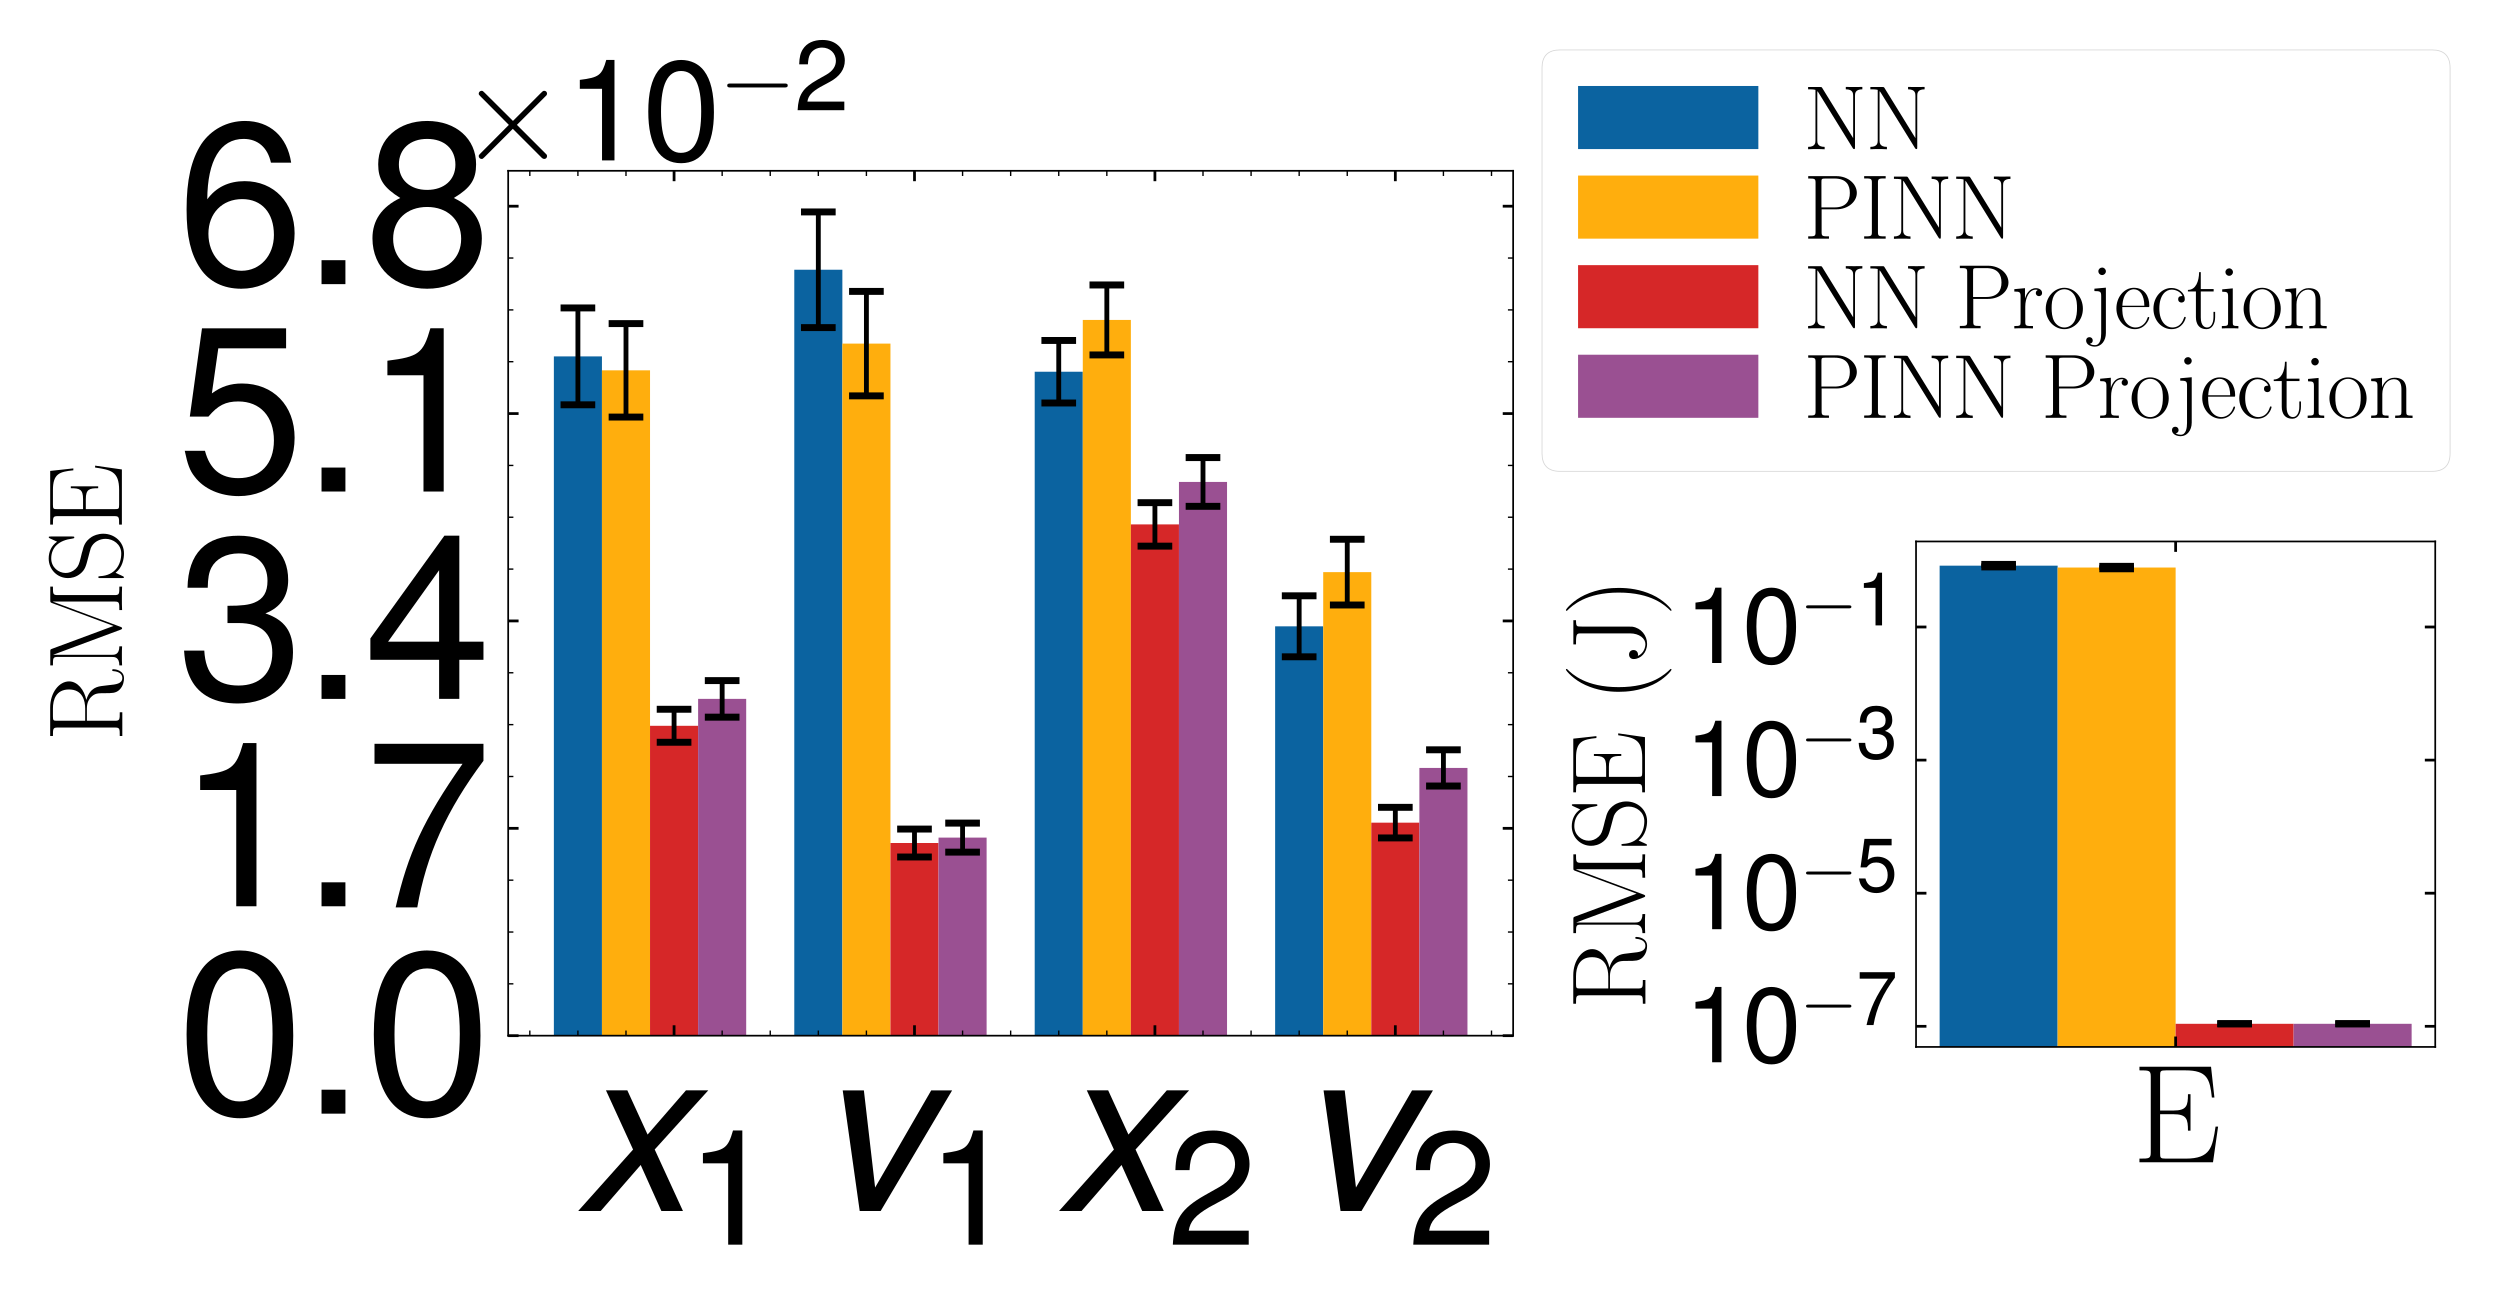 <?xml version="1.0" encoding="utf-8" standalone="no"?>
<!DOCTYPE svg PUBLIC "-//W3C//DTD SVG 1.1//EN"
  "http://www.w3.org/Graphics/SVG/1.1/DTD/svg11.dtd">
<svg xmlns:xlink="http://www.w3.org/1999/xlink" width="721.1pt" height="376.303pt" viewBox="0 0 721.1 376.303" xmlns="http://www.w3.org/2000/svg" version="1.1">
 <defs>
  <style type="text/css">*{stroke-linejoin: round; stroke-linecap: butt}</style>
 </defs>
 <g id="figure_1">
  <g id="patch_1">
   <path d="M 0 376.303 
L 721.1 376.303 
L 721.1 0 
L 0 0 
z
" style="fill: #ffffff"/>
  </g>
  <g id="axes_1">
   <g id="patch_2">
    <path d="M 146.58 298.737 
L 436.45 298.737 
L 436.45 49.257 
L 146.58 49.257 
z
" style="fill: #ffffff"/>
   </g>
   <g id="patch_3">
    <path d="M 159.756 298.737 
L 173.625 298.737 
L 173.625 102.794 
L 159.756 102.794 
z
" clip-path="url(#p7fd9f91373)" style="fill: #0b63a0"/>
   </g>
   <g id="patch_4">
    <path d="M 229.103 298.737 
L 242.972 298.737 
L 242.972 77.811 
L 229.103 77.811 
z
" clip-path="url(#p7fd9f91373)" style="fill: #0b63a0"/>
   </g>
   <g id="patch_5">
    <path d="M 298.45 298.737 
L 312.319 298.737 
L 312.319 107.225 
L 298.45 107.225 
z
" clip-path="url(#p7fd9f91373)" style="fill: #0b63a0"/>
   </g>
   <g id="patch_6">
    <path d="M 367.797 298.737 
L 381.666 298.737 
L 381.666 180.65 
L 367.797 180.65 
z
" clip-path="url(#p7fd9f91373)" style="fill: #0b63a0"/>
   </g>
   <g id="patch_7">
    <path d="M 173.625 298.737 
L 187.495 298.737 
L 187.495 106.818 
L 173.625 106.818 
z
" clip-path="url(#p7fd9f91373)" style="fill: #ffae0d"/>
   </g>
   <g id="patch_8">
    <path d="M 242.972 298.737 
L 256.842 298.737 
L 256.842 99.113 
L 242.972 99.113 
z
" clip-path="url(#p7fd9f91373)" style="fill: #ffae0d"/>
   </g>
   <g id="patch_9">
    <path d="M 312.319 298.737 
L 326.189 298.737 
L 326.189 92.282 
L 312.319 92.282 
z
" clip-path="url(#p7fd9f91373)" style="fill: #ffae0d"/>
   </g>
   <g id="patch_10">
    <path d="M 381.666 298.737 
L 395.535 298.737 
L 395.535 165.021 
L 381.666 165.021 
z
" clip-path="url(#p7fd9f91373)" style="fill: #ffae0d"/>
   </g>
   <g id="patch_11">
    <path d="M 187.495 298.737 
L 201.364 298.737 
L 201.364 209.344 
L 187.495 209.344 
z
" clip-path="url(#p7fd9f91373)" style="fill: #d62728"/>
   </g>
   <g id="patch_12">
    <path d="M 256.842 298.737 
L 270.711 298.737 
L 270.711 243.163 
L 256.842 243.163 
z
" clip-path="url(#p7fd9f91373)" style="fill: #d62728"/>
   </g>
   <g id="patch_13">
    <path d="M 326.189 298.737 
L 340.058 298.737 
L 340.058 151.251 
L 326.189 151.251 
z
" clip-path="url(#p7fd9f91373)" style="fill: #d62728"/>
   </g>
   <g id="patch_14">
    <path d="M 395.535 298.737 
L 409.405 298.737 
L 409.405 237.287 
L 395.535 237.287 
z
" clip-path="url(#p7fd9f91373)" style="fill: #d62728"/>
   </g>
   <g id="patch_15">
    <path d="M 201.364 298.737 
L 215.233 298.737 
L 215.233 201.588 
L 201.364 201.588 
z
" clip-path="url(#p7fd9f91373)" style="fill: #9a5092"/>
   </g>
   <g id="patch_16">
    <path d="M 270.711 298.737 
L 284.58 298.737 
L 284.58 241.604 
L 270.711 241.604 
z
" clip-path="url(#p7fd9f91373)" style="fill: #9a5092"/>
   </g>
   <g id="patch_17">
    <path d="M 340.058 298.737 
L 353.927 298.737 
L 353.927 139.017 
L 340.058 139.017 
z
" clip-path="url(#p7fd9f91373)" style="fill: #9a5092"/>
   </g>
   <g id="patch_18">
    <path d="M 409.405 298.737 
L 423.274 298.737 
L 423.274 221.496 
L 409.405 221.496 
z
" clip-path="url(#p7fd9f91373)" style="fill: #9a5092"/>
   </g>
   <g id="matplotlib.axis_1">
    <g id="xtick_1">
     <g id="line2d_1">
      <defs>
       <path id="mc66bfd744b" d="M 0 0 
L 0 -3 
" style="stroke: #000000; stroke-width: 0.8"/>
      </defs>
      <g>
       <use xlink:href="#mc66bfd744b" x="194.429" y="298.737" style="stroke: #000000; stroke-width: 0.8"/>
      </g>
     </g>
     <g id="line2d_2">
      <defs>
       <path id="mac0ec48be2" d="M 0 0 
L 0 3 
" style="stroke: #000000; stroke-width: 0.8"/>
      </defs>
      <g>
       <use xlink:href="#mac0ec48be2" x="194.429" y="49.257" style="stroke: #000000; stroke-width: 0.8"/>
      </g>
     </g>
     <g id="text_1">
      <!-- $x_1$ -->
      <g transform="translate(165.639 349.307) scale(0.65 -0.65)">
       <defs>
        <path id="NimbusSanL-ReguItal-78" d="M 2240 1713 
L 3731 3360 
L 3110 3360 
L 2042 2129 
L 1478 3360 
L 883 3360 
L 1638 1712 
L 109 0 
L 736 0 
L 1850 1282 
L 2426 0 
L 3027 0 
L 2240 1713 
z
" transform="scale(0.016)"/>
        <path id="NimbusSanL-Regu-31" d="M 1658 3238 
L 1658 0 
L 2221 0 
L 2221 4545 
L 1850 4545 
C 1651 3847 1523 3751 653 3642 
L 653 3238 
L 1658 3238 
z
" transform="scale(0.016)"/>
       </defs>
       <use xlink:href="#NimbusSanL-ReguItal-78" transform="scale(0.996)"/>
       <use xlink:href="#NimbusSanL-Regu-31" transform="translate(49.813 -14.944) scale(0.697)"/>
      </g>
     </g>
    </g>
    <g id="xtick_2">
     <g id="line2d_3">
      <g>
       <use xlink:href="#mc66bfd744b" x="263.776" y="298.737" style="stroke: #000000; stroke-width: 0.8"/>
      </g>
     </g>
     <g id="line2d_4">
      <g>
       <use xlink:href="#mac0ec48be2" x="263.776" y="49.257" style="stroke: #000000; stroke-width: 0.8"/>
      </g>
     </g>
     <g id="text_2">
      <!-- $v_1$ -->
      <g transform="translate(234.985 349.307) scale(0.65 -0.65)">
       <defs>
        <path id="NimbusSanL-ReguItal-76" d="M 1837 0 
L 3827 3359 
L 3245 3359 
L 1683 654 
L 1370 3359 
L 781 3359 
L 1254 0 
L 1837 0 
z
" transform="scale(0.016)"/>
       </defs>
       <use xlink:href="#NimbusSanL-ReguItal-76" transform="scale(0.996)"/>
       <use xlink:href="#NimbusSanL-Regu-31" transform="translate(49.813 -14.944) scale(0.697)"/>
      </g>
     </g>
    </g>
    <g id="xtick_3">
     <g id="line2d_5">
      <g>
       <use xlink:href="#mc66bfd744b" x="333.123" y="298.737" style="stroke: #000000; stroke-width: 0.8"/>
      </g>
     </g>
     <g id="line2d_6">
      <g>
       <use xlink:href="#mac0ec48be2" x="333.123" y="49.257" style="stroke: #000000; stroke-width: 0.8"/>
      </g>
     </g>
     <g id="text_3">
      <!-- $x_2$ -->
      <g transform="translate(304.332 349.307) scale(0.65 -0.65)">
       <defs>
        <path id="NimbusSanL-Regu-32" d="M 3238 558 
L 851 558 
C 909 930 1114 1167 1670 1494 
L 2310 1840 
C 2944 2186 3270 2653 3270 3211 
C 3270 3589 3117 3942 2848 4185 
C 2579 4429 2246 4544 1818 4544 
C 1242 4544 813 4339 563 3955 
C 403 3711 333 3429 320 2967 
L 883 2967 
C 902 3275 941 3461 1018 3608 
C 1165 3884 1459 4051 1798 4051 
C 2310 4051 2694 3685 2694 3198 
C 2694 2839 2483 2531 2080 2301 
L 1491 1968 
C 544 1430 269 1000 218 0 
L 3238 0 
L 3238 558 
z
" transform="scale(0.016)"/>
       </defs>
       <use xlink:href="#NimbusSanL-ReguItal-78" transform="scale(0.996)"/>
       <use xlink:href="#NimbusSanL-Regu-32" transform="translate(49.813 -14.944) scale(0.697)"/>
      </g>
     </g>
    </g>
    <g id="xtick_4">
     <g id="line2d_7">
      <g>
       <use xlink:href="#mc66bfd744b" x="402.47" y="298.737" style="stroke: #000000; stroke-width: 0.8"/>
      </g>
     </g>
     <g id="line2d_8">
      <g>
       <use xlink:href="#mac0ec48be2" x="402.47" y="49.257" style="stroke: #000000; stroke-width: 0.8"/>
      </g>
     </g>
     <g id="text_4">
      <!-- $v_2$ -->
      <g transform="translate(373.679 349.307) scale(0.65 -0.65)">
       <use xlink:href="#NimbusSanL-ReguItal-76" transform="scale(0.996)"/>
       <use xlink:href="#NimbusSanL-Regu-32" transform="translate(49.813 -14.944) scale(0.697)"/>
      </g>
     </g>
    </g>
    <g id="xtick_5">
     <g id="line2d_9">
      <defs>
       <path id="mfc28a174c0" d="M 0 0 
L 0 -1.5 
" style="stroke: #000000; stroke-width: 0.4"/>
      </defs>
      <g>
       <use xlink:href="#mfc28a174c0" x="152.821" y="298.737" style="stroke: #000000; stroke-width: 0.4"/>
      </g>
     </g>
     <g id="line2d_10">
      <defs>
       <path id="md8c5037a8b" d="M 0 0 
L 0 1.5 
" style="stroke: #000000; stroke-width: 0.4"/>
      </defs>
      <g>
       <use xlink:href="#md8c5037a8b" x="152.821" y="49.257" style="stroke: #000000; stroke-width: 0.4"/>
      </g>
     </g>
    </g>
    <g id="xtick_6">
     <g id="line2d_11">
      <g>
       <use xlink:href="#mfc28a174c0" x="166.691" y="298.737" style="stroke: #000000; stroke-width: 0.4"/>
      </g>
     </g>
     <g id="line2d_12">
      <g>
       <use xlink:href="#md8c5037a8b" x="166.691" y="49.257" style="stroke: #000000; stroke-width: 0.4"/>
      </g>
     </g>
    </g>
    <g id="xtick_7">
     <g id="line2d_13">
      <g>
       <use xlink:href="#mfc28a174c0" x="180.56" y="298.737" style="stroke: #000000; stroke-width: 0.4"/>
      </g>
     </g>
     <g id="line2d_14">
      <g>
       <use xlink:href="#md8c5037a8b" x="180.56" y="49.257" style="stroke: #000000; stroke-width: 0.4"/>
      </g>
     </g>
    </g>
    <g id="xtick_8">
     <g id="line2d_15">
      <g>
       <use xlink:href="#mfc28a174c0" x="208.299" y="298.737" style="stroke: #000000; stroke-width: 0.4"/>
      </g>
     </g>
     <g id="line2d_16">
      <g>
       <use xlink:href="#md8c5037a8b" x="208.299" y="49.257" style="stroke: #000000; stroke-width: 0.4"/>
      </g>
     </g>
    </g>
    <g id="xtick_9">
     <g id="line2d_17">
      <g>
       <use xlink:href="#mfc28a174c0" x="222.168" y="298.737" style="stroke: #000000; stroke-width: 0.4"/>
      </g>
     </g>
     <g id="line2d_18">
      <g>
       <use xlink:href="#md8c5037a8b" x="222.168" y="49.257" style="stroke: #000000; stroke-width: 0.4"/>
      </g>
     </g>
    </g>
    <g id="xtick_10">
     <g id="line2d_19">
      <g>
       <use xlink:href="#mfc28a174c0" x="236.038" y="298.737" style="stroke: #000000; stroke-width: 0.4"/>
      </g>
     </g>
     <g id="line2d_20">
      <g>
       <use xlink:href="#md8c5037a8b" x="236.038" y="49.257" style="stroke: #000000; stroke-width: 0.4"/>
      </g>
     </g>
    </g>
    <g id="xtick_11">
     <g id="line2d_21">
      <g>
       <use xlink:href="#mfc28a174c0" x="249.907" y="298.737" style="stroke: #000000; stroke-width: 0.4"/>
      </g>
     </g>
     <g id="line2d_22">
      <g>
       <use xlink:href="#md8c5037a8b" x="249.907" y="49.257" style="stroke: #000000; stroke-width: 0.4"/>
      </g>
     </g>
    </g>
    <g id="xtick_12">
     <g id="line2d_23">
      <g>
       <use xlink:href="#mfc28a174c0" x="277.646" y="298.737" style="stroke: #000000; stroke-width: 0.4"/>
      </g>
     </g>
     <g id="line2d_24">
      <g>
       <use xlink:href="#md8c5037a8b" x="277.646" y="49.257" style="stroke: #000000; stroke-width: 0.4"/>
      </g>
     </g>
    </g>
    <g id="xtick_13">
     <g id="line2d_25">
      <g>
       <use xlink:href="#mfc28a174c0" x="291.515" y="298.737" style="stroke: #000000; stroke-width: 0.4"/>
      </g>
     </g>
     <g id="line2d_26">
      <g>
       <use xlink:href="#md8c5037a8b" x="291.515" y="49.257" style="stroke: #000000; stroke-width: 0.4"/>
      </g>
     </g>
    </g>
    <g id="xtick_14">
     <g id="line2d_27">
      <g>
       <use xlink:href="#mfc28a174c0" x="305.384" y="298.737" style="stroke: #000000; stroke-width: 0.4"/>
      </g>
     </g>
     <g id="line2d_28">
      <g>
       <use xlink:href="#md8c5037a8b" x="305.384" y="49.257" style="stroke: #000000; stroke-width: 0.4"/>
      </g>
     </g>
    </g>
    <g id="xtick_15">
     <g id="line2d_29">
      <g>
       <use xlink:href="#mfc28a174c0" x="319.254" y="298.737" style="stroke: #000000; stroke-width: 0.4"/>
      </g>
     </g>
     <g id="line2d_30">
      <g>
       <use xlink:href="#md8c5037a8b" x="319.254" y="49.257" style="stroke: #000000; stroke-width: 0.4"/>
      </g>
     </g>
    </g>
    <g id="xtick_16">
     <g id="line2d_31">
      <g>
       <use xlink:href="#mfc28a174c0" x="346.993" y="298.737" style="stroke: #000000; stroke-width: 0.4"/>
      </g>
     </g>
     <g id="line2d_32">
      <g>
       <use xlink:href="#md8c5037a8b" x="346.993" y="49.257" style="stroke: #000000; stroke-width: 0.4"/>
      </g>
     </g>
    </g>
    <g id="xtick_17">
     <g id="line2d_33">
      <g>
       <use xlink:href="#mfc28a174c0" x="360.862" y="298.737" style="stroke: #000000; stroke-width: 0.4"/>
      </g>
     </g>
     <g id="line2d_34">
      <g>
       <use xlink:href="#md8c5037a8b" x="360.862" y="49.257" style="stroke: #000000; stroke-width: 0.4"/>
      </g>
     </g>
    </g>
    <g id="xtick_18">
     <g id="line2d_35">
      <g>
       <use xlink:href="#mfc28a174c0" x="374.731" y="298.737" style="stroke: #000000; stroke-width: 0.4"/>
      </g>
     </g>
     <g id="line2d_36">
      <g>
       <use xlink:href="#md8c5037a8b" x="374.731" y="49.257" style="stroke: #000000; stroke-width: 0.4"/>
      </g>
     </g>
    </g>
    <g id="xtick_19">
     <g id="line2d_37">
      <g>
       <use xlink:href="#mfc28a174c0" x="388.601" y="298.737" style="stroke: #000000; stroke-width: 0.4"/>
      </g>
     </g>
     <g id="line2d_38">
      <g>
       <use xlink:href="#md8c5037a8b" x="388.601" y="49.257" style="stroke: #000000; stroke-width: 0.4"/>
      </g>
     </g>
    </g>
    <g id="xtick_20">
     <g id="line2d_39">
      <g>
       <use xlink:href="#mfc28a174c0" x="416.339" y="298.737" style="stroke: #000000; stroke-width: 0.4"/>
      </g>
     </g>
     <g id="line2d_40">
      <g>
       <use xlink:href="#md8c5037a8b" x="416.339" y="49.257" style="stroke: #000000; stroke-width: 0.4"/>
      </g>
     </g>
    </g>
    <g id="xtick_21">
     <g id="line2d_41">
      <g>
       <use xlink:href="#mfc28a174c0" x="430.209" y="298.737" style="stroke: #000000; stroke-width: 0.4"/>
      </g>
     </g>
     <g id="line2d_42">
      <g>
       <use xlink:href="#md8c5037a8b" x="430.209" y="49.257" style="stroke: #000000; stroke-width: 0.4"/>
      </g>
     </g>
    </g>
   </g>
   <g id="matplotlib.axis_2">
    <g id="ytick_1">
     <g id="line2d_43">
      <defs>
       <path id="m0af315979d" d="M 0 0 
L 3 0 
" style="stroke: #000000; stroke-width: 0.8"/>
      </defs>
      <g>
       <use xlink:href="#m0af315979d" x="146.58" y="298.737" style="stroke: #000000; stroke-width: 0.8"/>
      </g>
     </g>
     <g id="line2d_44">
      <defs>
       <path id="m16980f9faa" d="M 0 0 
L -3 0 
" style="stroke: #000000; stroke-width: 0.8"/>
      </defs>
      <g>
       <use xlink:href="#m16980f9faa" x="436.45" y="298.737" style="stroke: #000000; stroke-width: 0.8"/>
      </g>
     </g>
     <g id="text_5">
      <!-- $\mathdefault{0.0}$ -->
      <g transform="translate(50.969 321.222) scale(0.65 -0.65)">
       <defs>
        <path id="NimbusSanL-Regu-30" d="M 1760 4544 
C 1338 4544 954 4360 717 4046 
C 422 3651 275 3044 275 2208 
C 275 683 787 -128 1760 -128 
C 2720 -128 3245 683 3245 2170 
C 3245 3050 3104 3638 2803 4046 
C 2566 4366 2189 4544 1760 4544 
z
M 1760 4044 
C 2368 4044 2669 3432 2669 2221 
C 2669 939 2374 340 1747 340 
C 1152 340 851 965 851 2202 
C 851 3438 1152 4044 1760 4044 
z
" transform="scale(0.016)"/>
        <path id="NimbusSanL-Regu-2e" d="M 1222 667 
L 557 667 
L 557 0 
L 1222 0 
L 1222 667 
z
" transform="scale(0.016)"/>
       </defs>
       <use xlink:href="#NimbusSanL-Regu-30" transform="scale(0.996)"/>
       <use xlink:href="#NimbusSanL-Regu-2e" transform="translate(55.392 0) scale(0.996)"/>
       <use xlink:href="#NimbusSanL-Regu-30" transform="translate(83.087 0) scale(0.996)"/>
      </g>
     </g>
    </g>
    <g id="ytick_2">
     <g id="line2d_45">
      <g>
       <use xlink:href="#m0af315979d" x="146.58" y="238.92" style="stroke: #000000; stroke-width: 0.8"/>
      </g>
     </g>
     <g id="line2d_46">
      <g>
       <use xlink:href="#m16980f9faa" x="436.45" y="238.92" style="stroke: #000000; stroke-width: 0.8"/>
      </g>
     </g>
     <g id="text_6">
      <!-- $\mathdefault{1.7}$ -->
      <g transform="translate(50.969 261.406) scale(0.65 -0.65)">
       <defs>
        <path id="NimbusSanL-Regu-37" d="M 3328 4525 
L 294 4525 
L 294 3968 
L 2746 3968 
C 1664 2418 1222 1466 883 -32 
L 1485 -32 
C 1734 1427 2304 2681 3328 4051 
L 3328 4525 
z
" transform="scale(0.016)"/>
       </defs>
       <use xlink:href="#NimbusSanL-Regu-31" transform="scale(0.996)"/>
       <use xlink:href="#NimbusSanL-Regu-2e" transform="translate(55.392 0) scale(0.996)"/>
       <use xlink:href="#NimbusSanL-Regu-37" transform="translate(83.087 0) scale(0.996)"/>
      </g>
     </g>
    </g>
    <g id="ytick_3">
     <g id="line2d_47">
      <g>
       <use xlink:href="#m0af315979d" x="146.58" y="179.104" style="stroke: #000000; stroke-width: 0.8"/>
      </g>
     </g>
     <g id="line2d_48">
      <g>
       <use xlink:href="#m16980f9faa" x="436.45" y="179.104" style="stroke: #000000; stroke-width: 0.8"/>
      </g>
     </g>
     <g id="text_7">
      <!-- $\mathdefault{3.4}$ -->
      <g transform="translate(50.969 201.589) scale(0.65 -0.65)">
       <defs>
        <path id="NimbusSanL-Regu-33" d="M 1414 2112 
L 1485 2112 
L 1722 2112 
C 2342 2112 2662 1830 2662 1284 
C 2662 712 2310 372 1722 372 
C 1107 372 806 681 768 1345 
L 205 1345 
C 230 978 294 740 403 534 
C 634 97 1082 -128 1702 -128 
C 2637 -128 3238 431 3238 1293 
C 3238 1872 3014 2194 2470 2381 
C 2893 2546 3104 2862 3104 3311 
C 3104 4082 2586 4544 1722 4544 
C 806 4544 320 4050 301 3095 
L 864 3095 
C 870 3366 896 3517 966 3655 
C 1094 3900 1376 4051 1728 4051 
C 2227 4051 2528 3760 2528 3287 
C 2528 2971 2413 2781 2163 2681 
C 2010 2618 1811 2592 1414 2592 
L 1414 2112 
z
" transform="scale(0.016)"/>
        <path id="NimbusSanL-Regu-34" d="M 2093 1088 
L 2093 0 
L 2656 0 
L 2656 1088 
L 3328 1088 
L 3328 1594 
L 2656 1594 
L 2656 4545 
L 2240 4545 
L 179 1684 
L 179 1088 
L 2093 1088 
z
M 2093 1594 
L 672 1594 
L 2093 3583 
L 2093 1594 
z
" transform="scale(0.016)"/>
       </defs>
       <use xlink:href="#NimbusSanL-Regu-33" transform="scale(0.996)"/>
       <use xlink:href="#NimbusSanL-Regu-2e" transform="translate(55.392 0) scale(0.996)"/>
       <use xlink:href="#NimbusSanL-Regu-34" transform="translate(83.087 0) scale(0.996)"/>
      </g>
     </g>
    </g>
    <g id="ytick_4">
     <g id="line2d_49">
      <g>
       <use xlink:href="#m0af315979d" x="146.58" y="119.288" style="stroke: #000000; stroke-width: 0.8"/>
      </g>
     </g>
     <g id="line2d_50">
      <g>
       <use xlink:href="#m16980f9faa" x="436.45" y="119.288" style="stroke: #000000; stroke-width: 0.8"/>
      </g>
     </g>
     <g id="text_8">
      <!-- $\mathdefault{5.1}$ -->
      <g transform="translate(50.969 141.773) scale(0.65 -0.65)">
       <defs>
        <path id="NimbusSanL-Regu-35" d="M 3046 4544 
L 704 4544 
L 365 2086 
L 883 2086 
C 1146 2399 1363 2508 1715 2508 
C 2323 2508 2707 2092 2707 1421 
C 2707 768 2330 372 1715 372 
C 1222 372 922 621 787 1133 
L 224 1133 
C 301 762 365 582 499 415 
C 755 70 1216 -128 1728 -128 
C 2643 -128 3283 537 3283 1497 
C 3283 2394 2688 3008 1818 3008 
C 1498 3008 1242 2925 979 2732 
L 1158 3987 
L 3046 3987 
L 3046 4544 
z
" transform="scale(0.016)"/>
       </defs>
       <use xlink:href="#NimbusSanL-Regu-35" transform="scale(0.996)"/>
       <use xlink:href="#NimbusSanL-Regu-2e" transform="translate(55.392 0) scale(0.996)"/>
       <use xlink:href="#NimbusSanL-Regu-31" transform="translate(83.087 0) scale(0.996)"/>
      </g>
     </g>
    </g>
    <g id="ytick_5">
     <g id="line2d_51">
      <g>
       <use xlink:href="#m0af315979d" x="146.58" y="59.472" style="stroke: #000000; stroke-width: 0.8"/>
      </g>
     </g>
     <g id="line2d_52">
      <g>
       <use xlink:href="#m16980f9faa" x="436.45" y="59.472" style="stroke: #000000; stroke-width: 0.8"/>
      </g>
     </g>
     <g id="text_9">
      <!-- $\mathdefault{6.8}$ -->
      <g transform="translate(50.969 81.957) scale(0.65 -0.65)">
       <defs>
        <path id="NimbusSanL-Regu-36" d="M 3187 3382 
C 3078 4111 2592 4544 1901 4544 
C 1402 4544 954 4302 685 3900 
C 403 3460 275 2904 275 2081 
C 275 1321 390 836 659 434 
C 902 69 1299 -128 1798 -128 
C 2662 -128 3283 518 3283 1415 
C 3283 2268 2707 2868 1894 2868 
C 1446 2868 1094 2695 851 2362 
C 858 3444 1216 4044 1862 4044 
C 2259 4044 2534 3803 2624 3382 
L 3187 3382 
z
M 1824 2368 
C 2368 2368 2707 1986 2707 1370 
C 2707 793 2323 372 1805 372 
C 1280 372 883 813 883 1402 
C 883 1973 1267 2368 1824 2368 
z
" transform="scale(0.016)"/>
        <path id="NimbusSanL-Regu-38" d="M 2502 2399 
C 2970 2680 3123 2910 3123 3338 
C 3123 4046 2566 4544 1760 4544 
C 960 4544 397 4046 397 3338 
C 397 2917 550 2687 1011 2399 
C 493 2150 237 1774 237 1276 
C 237 446 864 -128 1760 -128 
C 2656 -128 3283 447 3283 1270 
C 3283 1774 3027 2150 2502 2399 
z
M 1760 4044 
C 2240 4044 2547 3764 2547 3325 
C 2547 2904 2234 2624 1760 2624 
C 1286 2624 973 2904 973 3331 
C 973 3764 1286 4044 1760 4044 
z
M 1760 2149 
C 2323 2149 2707 1792 2707 1263 
C 2707 729 2323 372 1747 372 
C 1197 372 813 735 813 1263 
C 813 1792 1197 2149 1760 2149 
z
" transform="scale(0.016)"/>
       </defs>
       <use xlink:href="#NimbusSanL-Regu-36" transform="scale(0.996)"/>
       <use xlink:href="#NimbusSanL-Regu-2e" transform="translate(55.392 0) scale(0.996)"/>
       <use xlink:href="#NimbusSanL-Regu-38" transform="translate(83.087 0) scale(0.996)"/>
      </g>
     </g>
    </g>
    <g id="ytick_6">
     <g id="line2d_53">
      <defs>
       <path id="m9187b6e0b1" d="M 0 0 
L 1.5 0 
" style="stroke: #000000; stroke-width: 0.4"/>
      </defs>
      <g>
       <use xlink:href="#m9187b6e0b1" x="146.58" y="283.783" style="stroke: #000000; stroke-width: 0.4"/>
      </g>
     </g>
     <g id="line2d_54">
      <defs>
       <path id="mf687bbc552" d="M 0 0 
L -1.5 0 
" style="stroke: #000000; stroke-width: 0.4"/>
      </defs>
      <g>
       <use xlink:href="#mf687bbc552" x="436.45" y="283.783" style="stroke: #000000; stroke-width: 0.4"/>
      </g>
     </g>
    </g>
    <g id="ytick_7">
     <g id="line2d_55">
      <g>
       <use xlink:href="#m9187b6e0b1" x="146.58" y="268.829" style="stroke: #000000; stroke-width: 0.4"/>
      </g>
     </g>
     <g id="line2d_56">
      <g>
       <use xlink:href="#mf687bbc552" x="436.45" y="268.829" style="stroke: #000000; stroke-width: 0.4"/>
      </g>
     </g>
    </g>
    <g id="ytick_8">
     <g id="line2d_57">
      <g>
       <use xlink:href="#m9187b6e0b1" x="146.58" y="253.875" style="stroke: #000000; stroke-width: 0.4"/>
      </g>
     </g>
     <g id="line2d_58">
      <g>
       <use xlink:href="#mf687bbc552" x="436.45" y="253.875" style="stroke: #000000; stroke-width: 0.4"/>
      </g>
     </g>
    </g>
    <g id="ytick_9">
     <g id="line2d_59">
      <g>
       <use xlink:href="#m9187b6e0b1" x="146.58" y="223.966" style="stroke: #000000; stroke-width: 0.4"/>
      </g>
     </g>
     <g id="line2d_60">
      <g>
       <use xlink:href="#mf687bbc552" x="436.45" y="223.966" style="stroke: #000000; stroke-width: 0.4"/>
      </g>
     </g>
    </g>
    <g id="ytick_10">
     <g id="line2d_61">
      <g>
       <use xlink:href="#m9187b6e0b1" x="146.58" y="209.012" style="stroke: #000000; stroke-width: 0.4"/>
      </g>
     </g>
     <g id="line2d_62">
      <g>
       <use xlink:href="#mf687bbc552" x="436.45" y="209.012" style="stroke: #000000; stroke-width: 0.4"/>
      </g>
     </g>
    </g>
    <g id="ytick_11">
     <g id="line2d_63">
      <g>
       <use xlink:href="#m9187b6e0b1" x="146.58" y="194.058" style="stroke: #000000; stroke-width: 0.4"/>
      </g>
     </g>
     <g id="line2d_64">
      <g>
       <use xlink:href="#mf687bbc552" x="436.45" y="194.058" style="stroke: #000000; stroke-width: 0.4"/>
      </g>
     </g>
    </g>
    <g id="ytick_12">
     <g id="line2d_65">
      <g>
       <use xlink:href="#m9187b6e0b1" x="146.58" y="164.15" style="stroke: #000000; stroke-width: 0.4"/>
      </g>
     </g>
     <g id="line2d_66">
      <g>
       <use xlink:href="#mf687bbc552" x="436.45" y="164.15" style="stroke: #000000; stroke-width: 0.4"/>
      </g>
     </g>
    </g>
    <g id="ytick_13">
     <g id="line2d_67">
      <g>
       <use xlink:href="#m9187b6e0b1" x="146.58" y="149.196" style="stroke: #000000; stroke-width: 0.4"/>
      </g>
     </g>
     <g id="line2d_68">
      <g>
       <use xlink:href="#mf687bbc552" x="436.45" y="149.196" style="stroke: #000000; stroke-width: 0.4"/>
      </g>
     </g>
    </g>
    <g id="ytick_14">
     <g id="line2d_69">
      <g>
       <use xlink:href="#m9187b6e0b1" x="146.58" y="134.242" style="stroke: #000000; stroke-width: 0.4"/>
      </g>
     </g>
     <g id="line2d_70">
      <g>
       <use xlink:href="#mf687bbc552" x="436.45" y="134.242" style="stroke: #000000; stroke-width: 0.4"/>
      </g>
     </g>
    </g>
    <g id="ytick_15">
     <g id="line2d_71">
      <g>
       <use xlink:href="#m9187b6e0b1" x="146.58" y="104.334" style="stroke: #000000; stroke-width: 0.4"/>
      </g>
     </g>
     <g id="line2d_72">
      <g>
       <use xlink:href="#mf687bbc552" x="436.45" y="104.334" style="stroke: #000000; stroke-width: 0.4"/>
      </g>
     </g>
    </g>
    <g id="ytick_16">
     <g id="line2d_73">
      <g>
       <use xlink:href="#m9187b6e0b1" x="146.58" y="89.38" style="stroke: #000000; stroke-width: 0.4"/>
      </g>
     </g>
     <g id="line2d_74">
      <g>
       <use xlink:href="#mf687bbc552" x="436.45" y="89.38" style="stroke: #000000; stroke-width: 0.4"/>
      </g>
     </g>
    </g>
    <g id="ytick_17">
     <g id="line2d_75">
      <g>
       <use xlink:href="#m9187b6e0b1" x="146.58" y="74.426" style="stroke: #000000; stroke-width: 0.4"/>
      </g>
     </g>
     <g id="line2d_76">
      <g>
       <use xlink:href="#mf687bbc552" x="436.45" y="74.426" style="stroke: #000000; stroke-width: 0.4"/>
      </g>
     </g>
    </g>
    <g id="text_10">
     <!-- RMSE -->
     <g transform="translate(35.155 213.891) rotate(-90) scale(0.3 -0.3)">
      <defs>
       <path id="CMR17-52" d="M 2509 2146 
C 3117 2268 3629 2676 3629 3186 
C 3629 3785 2950 4326 2054 4326 
L 333 4326 
L 333 4160 
C 774 4160 845 4160 845 3873 
L 845 415 
C 845 128 774 128 333 128 
L 333 -26 
C 518 -26 851 -26 1050 -26 
C 1248 -26 1581 -26 1766 -26 
L 1766 128 
C 1325 128 1254 128 1254 417 
L 1254 2112 
L 2003 2112 
C 2368 2112 2573 1964 2662 1881 
C 2918 1632 2918 1459 2918 1024 
C 2918 595 2918 377 3110 160 
C 3354 -102 3680 -128 3821 -128 
C 4294 -128 4365 396 4365 503 
C 4365 540 4365 585 4307 585 
C 4256 585 4250 547 4250 522 
C 4218 112 4032 -26 3834 -26 
C 3482 -26 3443 375 3405 764 
C 3386 898 3373 993 3360 1133 
C 3322 1452 3270 1917 2509 2146 
z
M 1984 2214 
L 1254 2214 
L 1254 3913 
C 1254 4129 1267 4160 1523 4160 
L 1990 4160 
C 2522 4160 3142 3977 3142 3190 
C 3142 2372 2464 2214 1984 2214 
z
" transform="scale(0.016)"/>
       <path id="CMR17-4d" d="M 1338 4224 
C 1299 4320 1293 4320 1158 4320 
L 339 4320 
L 339 4160 
C 781 4160 851 4160 851 3875 
L 851 610 
C 851 451 851 153 339 153 
L 339 -13 
C 486 0 755 0 915 0 
C 1075 0 1344 0 1491 -13 
L 1491 153 
C 979 153 979 451 979 610 
L 979 4135 
L 986 4135 
L 2490 89 
C 2515 25 2528 -13 2579 -13 
C 2630 -13 2643 25 2669 89 
L 4186 4166 
L 4192 4166 
L 4192 438 
C 4192 153 4122 153 3680 153 
L 3680 -13 
C 3853 0 4198 0 4384 0 
C 4570 0 4922 0 5094 -13 
L 5094 153 
C 4653 153 4582 153 4582 438 
L 4582 3875 
C 4582 4160 4653 4160 5094 4160 
L 5094 4320 
L 4282 4320 
C 4147 4320 4141 4314 4102 4218 
L 2720 502 
L 1338 4224 
z
" transform="scale(0.016)"/>
       <path id="CMR17-53" d="M 2803 4290 
C 2803 4404 2797 4411 2758 4411 
C 2720 4411 2707 4385 2682 4328 
L 2490 3907 
C 2246 4257 1875 4416 1472 4416 
C 819 4416 294 3901 294 3253 
C 294 3056 339 2776 557 2510 
C 794 2218 1018 2167 1530 2033 
C 1722 1982 2042 1899 2106 1874 
C 2470 1722 2662 1341 2662 985 
C 2662 527 2336 38 1779 38 
C 1094 38 454 419 410 1311 
C 403 1413 397 1419 352 1419 
C 301 1419 294 1413 294 1285 
L 294 -1 
C 294 -115 301 -122 339 -122 
C 384 -122 397 -90 486 108 
C 493 127 493 140 614 381 
C 934 -39 1472 -128 1779 -128 
C 2477 -128 2970 451 2970 1124 
C 2970 1454 2848 1708 2778 1823 
C 2509 2230 2221 2306 1914 2382 
C 1869 2402 1856 2402 1498 2490 
C 1152 2579 1005 2624 845 2796 
C 666 2992 602 3196 602 3399 
C 602 3812 934 4263 1478 4263 
C 2157 4263 2579 3786 2675 2993 
C 2694 2878 2701 2872 2746 2872 
C 2803 2872 2803 2891 2803 2999 
L 2803 4290 
z
" transform="scale(0.016)"/>
       <path id="CMR17-45" d="M 3885 1615 
L 3770 1615 
C 3629 676 3546 166 2419 166 
L 1530 166 
C 1274 166 1261 197 1261 414 
L 1261 2176 
L 1862 2176 
C 2464 2176 2522 1960 2522 1430 
L 2637 1430 
L 2637 3081 
L 2522 3081 
C 2522 2557 2464 2342 1862 2342 
L 1261 2342 
L 1261 3913 
C 1261 4128 1274 4160 1530 4160 
L 2406 4160 
C 3398 4160 3514 3769 3603 2929 
L 3718 2929 
L 3565 4325 
L 326 4325 
L 326 4160 
C 768 4160 838 4160 838 3874 
L 838 451 
C 838 166 768 166 326 166 
L 326 0 
L 3654 0 
L 3885 1615 
z
" transform="scale(0.016)"/>
      </defs>
      <use xlink:href="#CMR17-52" transform="scale(0.996)"/>
      <use xlink:href="#CMR17-4d" transform="translate(67.791 0) scale(0.996)"/>
      <use xlink:href="#CMR17-53" transform="translate(152.478 0) scale(0.996)"/>
      <use xlink:href="#CMR17-45" transform="translate(203.373 0) scale(0.996)"/>
     </g>
    </g>
    <g id="text_11">
     <!-- $\times\mathdefault{10^{−2}}\mathdefault{}$ -->
     <g transform="translate(132.086 46.257) scale(0.4 -0.4)">
      <defs>
       <path id="CMSY10-2" d="M 2490 1785 
L 1210 3059 
C 1133 3136 1120 3148 1069 3148 
C 1005 3148 941 3091 941 3020 
C 941 2976 954 2963 1024 2892 
L 2304 1606 
L 1024 320 
C 954 249 941 236 941 192 
C 941 121 1005 64 1069 64 
C 1120 64 1133 76 1210 153 
L 2483 1427 
L 3808 102 
C 3821 96 3866 64 3904 64 
C 3981 64 4032 121 4032 192 
C 4032 204 4032 230 4013 262 
C 4006 275 2989 1280 2669 1606 
L 3840 2777 
C 3872 2816 3968 2899 4000 2937 
C 4006 2950 4032 2976 4032 3020 
C 4032 3091 3981 3148 3904 3148 
C 3853 3148 3827 3123 3757 3052 
L 2490 1785 
z
" transform="scale(0.016)"/>
       <path id="CMSY10-0" d="M 4218 1472 
C 4326 1472 4442 1472 4442 1600 
C 4442 1728 4326 1728 4218 1728 
L 755 1728 
C 646 1728 531 1728 531 1600 
C 531 1472 646 1472 755 1472 
L 4218 1472 
z
" transform="scale(0.016)"/>
      </defs>
      <use xlink:href="#CMSY10-2" transform="scale(0.996)"/>
      <use xlink:href="#NimbusSanL-Regu-31" transform="translate(77.487 0) scale(0.996)"/>
      <use xlink:href="#NimbusSanL-Regu-30" transform="translate(132.879 0) scale(0.996)"/>
      <use xlink:href="#CMSY10-0" transform="translate(188.271 36.154) scale(0.697)"/>
      <use xlink:href="#NimbusSanL-Regu-32" transform="translate(242.512 36.154) scale(0.697)"/>
     </g>
    </g>
   </g>
   <g id="LineCollection_1">
    <path d="M 166.691 116.765 
L 166.691 88.822 
" clip-path="url(#p7fd9f91373)" style="fill: none; stroke: #000000; stroke-width: 1.4"/>
    <path d="M 236.038 94.485 
L 236.038 61.137 
" clip-path="url(#p7fd9f91373)" style="fill: none; stroke: #000000; stroke-width: 1.4"/>
    <path d="M 305.384 116.238 
L 305.384 98.213 
" clip-path="url(#p7fd9f91373)" style="fill: none; stroke: #000000; stroke-width: 1.4"/>
    <path d="M 374.731 189.45 
L 374.731 171.85 
" clip-path="url(#p7fd9f91373)" style="fill: none; stroke: #000000; stroke-width: 1.4"/>
   </g>
   <g id="line2d_77">
    <defs>
     <path id="mcec98b9d91" d="M 5 0 
L -5 -0 
" style="stroke: #000000; stroke-width: 2"/>
    </defs>
    <g clip-path="url(#p7fd9f91373)">
     <use xlink:href="#mcec98b9d91" x="166.691" y="116.765" style="stroke: #000000; stroke-width: 2"/>
     <use xlink:href="#mcec98b9d91" x="236.038" y="94.485" style="stroke: #000000; stroke-width: 2"/>
     <use xlink:href="#mcec98b9d91" x="305.384" y="116.238" style="stroke: #000000; stroke-width: 2"/>
     <use xlink:href="#mcec98b9d91" x="374.731" y="189.45" style="stroke: #000000; stroke-width: 2"/>
    </g>
   </g>
   <g id="line2d_78">
    <g clip-path="url(#p7fd9f91373)">
     <use xlink:href="#mcec98b9d91" x="166.691" y="88.822" style="stroke: #000000; stroke-width: 2"/>
     <use xlink:href="#mcec98b9d91" x="236.038" y="61.137" style="stroke: #000000; stroke-width: 2"/>
     <use xlink:href="#mcec98b9d91" x="305.384" y="98.213" style="stroke: #000000; stroke-width: 2"/>
     <use xlink:href="#mcec98b9d91" x="374.731" y="171.85" style="stroke: #000000; stroke-width: 2"/>
    </g>
   </g>
   <g id="LineCollection_2">
    <path d="M 180.56 120.294 
L 180.56 93.343 
" clip-path="url(#p7fd9f91373)" style="fill: none; stroke: #000000; stroke-width: 1.4"/>
    <path d="M 249.907 114.181 
L 249.907 84.045 
" clip-path="url(#p7fd9f91373)" style="fill: none; stroke: #000000; stroke-width: 1.4"/>
    <path d="M 319.254 102.369 
L 319.254 82.195 
" clip-path="url(#p7fd9f91373)" style="fill: none; stroke: #000000; stroke-width: 1.4"/>
    <path d="M 388.601 174.497 
L 388.601 155.546 
" clip-path="url(#p7fd9f91373)" style="fill: none; stroke: #000000; stroke-width: 1.4"/>
   </g>
   <g id="line2d_79">
    <g clip-path="url(#p7fd9f91373)">
     <use xlink:href="#mcec98b9d91" x="180.56" y="120.294" style="stroke: #000000; stroke-width: 2"/>
     <use xlink:href="#mcec98b9d91" x="249.907" y="114.181" style="stroke: #000000; stroke-width: 2"/>
     <use xlink:href="#mcec98b9d91" x="319.254" y="102.369" style="stroke: #000000; stroke-width: 2"/>
     <use xlink:href="#mcec98b9d91" x="388.601" y="174.497" style="stroke: #000000; stroke-width: 2"/>
    </g>
   </g>
   <g id="line2d_80">
    <g clip-path="url(#p7fd9f91373)">
     <use xlink:href="#mcec98b9d91" x="180.56" y="93.343" style="stroke: #000000; stroke-width: 2"/>
     <use xlink:href="#mcec98b9d91" x="249.907" y="84.045" style="stroke: #000000; stroke-width: 2"/>
     <use xlink:href="#mcec98b9d91" x="319.254" y="82.195" style="stroke: #000000; stroke-width: 2"/>
     <use xlink:href="#mcec98b9d91" x="388.601" y="155.546" style="stroke: #000000; stroke-width: 2"/>
    </g>
   </g>
   <g id="LineCollection_3">
    <path d="M 194.429 214.106 
L 194.429 204.583 
" clip-path="url(#p7fd9f91373)" style="fill: none; stroke: #000000; stroke-width: 1.4"/>
    <path d="M 263.776 247.189 
L 263.776 239.138 
" clip-path="url(#p7fd9f91373)" style="fill: none; stroke: #000000; stroke-width: 1.4"/>
    <path d="M 333.123 157.521 
L 333.123 144.98 
" clip-path="url(#p7fd9f91373)" style="fill: none; stroke: #000000; stroke-width: 1.4"/>
    <path d="M 402.47 241.699 
L 402.47 232.875 
" clip-path="url(#p7fd9f91373)" style="fill: none; stroke: #000000; stroke-width: 1.4"/>
   </g>
   <g id="line2d_81">
    <g clip-path="url(#p7fd9f91373)">
     <use xlink:href="#mcec98b9d91" x="194.429" y="214.106" style="stroke: #000000; stroke-width: 2"/>
     <use xlink:href="#mcec98b9d91" x="263.776" y="247.189" style="stroke: #000000; stroke-width: 2"/>
     <use xlink:href="#mcec98b9d91" x="333.123" y="157.521" style="stroke: #000000; stroke-width: 2"/>
     <use xlink:href="#mcec98b9d91" x="402.47" y="241.699" style="stroke: #000000; stroke-width: 2"/>
    </g>
   </g>
   <g id="line2d_82">
    <g clip-path="url(#p7fd9f91373)">
     <use xlink:href="#mcec98b9d91" x="194.429" y="204.583" style="stroke: #000000; stroke-width: 2"/>
     <use xlink:href="#mcec98b9d91" x="263.776" y="239.138" style="stroke: #000000; stroke-width: 2"/>
     <use xlink:href="#mcec98b9d91" x="333.123" y="144.98" style="stroke: #000000; stroke-width: 2"/>
     <use xlink:href="#mcec98b9d91" x="402.47" y="232.875" style="stroke: #000000; stroke-width: 2"/>
    </g>
   </g>
   <g id="LineCollection_4">
    <path d="M 208.299 206.86 
L 208.299 196.317 
" clip-path="url(#p7fd9f91373)" style="fill: none; stroke: #000000; stroke-width: 1.4"/>
    <path d="M 277.646 245.793 
L 277.646 237.415 
" clip-path="url(#p7fd9f91373)" style="fill: none; stroke: #000000; stroke-width: 1.4"/>
    <path d="M 346.993 146.053 
L 346.993 131.98 
" clip-path="url(#p7fd9f91373)" style="fill: none; stroke: #000000; stroke-width: 1.4"/>
    <path d="M 416.339 226.723 
L 416.339 216.269 
" clip-path="url(#p7fd9f91373)" style="fill: none; stroke: #000000; stroke-width: 1.4"/>
   </g>
   <g id="line2d_83">
    <g clip-path="url(#p7fd9f91373)">
     <use xlink:href="#mcec98b9d91" x="208.299" y="206.86" style="stroke: #000000; stroke-width: 2"/>
     <use xlink:href="#mcec98b9d91" x="277.646" y="245.793" style="stroke: #000000; stroke-width: 2"/>
     <use xlink:href="#mcec98b9d91" x="346.993" y="146.053" style="stroke: #000000; stroke-width: 2"/>
     <use xlink:href="#mcec98b9d91" x="416.339" y="226.723" style="stroke: #000000; stroke-width: 2"/>
    </g>
   </g>
   <g id="line2d_84">
    <g clip-path="url(#p7fd9f91373)">
     <use xlink:href="#mcec98b9d91" x="208.299" y="196.317" style="stroke: #000000; stroke-width: 2"/>
     <use xlink:href="#mcec98b9d91" x="277.646" y="237.415" style="stroke: #000000; stroke-width: 2"/>
     <use xlink:href="#mcec98b9d91" x="346.993" y="131.98" style="stroke: #000000; stroke-width: 2"/>
     <use xlink:href="#mcec98b9d91" x="416.339" y="216.269" style="stroke: #000000; stroke-width: 2"/>
    </g>
   </g>
   <g id="patch_19">
    <path d="M 146.58 298.737 
L 146.58 49.257 
" style="fill: none; stroke: #000000; stroke-width: 0.5; stroke-linejoin: miter; stroke-linecap: square"/>
   </g>
   <g id="patch_20">
    <path d="M 436.45 298.737 
L 436.45 49.257 
" style="fill: none; stroke: #000000; stroke-width: 0.5; stroke-linejoin: miter; stroke-linecap: square"/>
   </g>
   <g id="patch_21">
    <path d="M 146.58 298.737 
L 436.45 298.737 
" style="fill: none; stroke: #000000; stroke-width: 0.5; stroke-linejoin: miter; stroke-linecap: square"/>
   </g>
   <g id="patch_22">
    <path d="M 146.58 49.257 
L 436.45 49.257 
" style="fill: none; stroke: #000000; stroke-width: 0.5; stroke-linejoin: miter; stroke-linecap: square"/>
   </g>
  </g>
  <g id="axes_2">
   <g id="patch_23">
    <path d="M 552.66 301.977 
L 702.42 301.977 
L 702.42 156.177 
L 552.66 156.177 
z
" style="fill: #ffffff"/>
   </g>
   <g id="patch_24">
    <path d="M 559.467 19355.883 
L 593.504 19355.883 
L 593.504 163.157 
L 559.467 163.157 
z
" clip-path="url(#p537877a88e)" style="fill: #0b63a0"/>
   </g>
   <g id="patch_25">
    <path d="M 593.504 19355.883 
L 627.54 19355.883 
L 627.54 163.701 
L 593.504 163.701 
z
" clip-path="url(#p537877a88e)" style="fill: #ffae0d"/>
   </g>
   <g id="patch_26">
    <path d="M 627.54 19355.883 
L 661.576 19355.883 
L 661.576 295.299 
L 627.54 295.299 
z
" clip-path="url(#p537877a88e)" style="fill: #d62728"/>
   </g>
   <g id="patch_27">
    <path d="M 661.576 19355.883 
L 695.613 19355.883 
L 695.613 295.297 
L 661.576 295.297 
z
" clip-path="url(#p537877a88e)" style="fill: #9a5092"/>
   </g>
   <g id="matplotlib.axis_3">
    <g id="xtick_22">
     <g id="line2d_85">
      <g>
       <use xlink:href="#mc66bfd744b" x="627.54" y="301.977" style="stroke: #000000; stroke-width: 0.8"/>
      </g>
     </g>
     <g id="line2d_86">
      <g>
       <use xlink:href="#mac0ec48be2" x="627.54" y="156.177" style="stroke: #000000; stroke-width: 0.8"/>
      </g>
     </g>
     <g id="text_12">
      <!-- E -->
      <g transform="translate(615.023 335.251) scale(0.4 -0.4)">
       <use xlink:href="#CMR17-45" transform="scale(0.996)"/>
      </g>
     </g>
    </g>
   </g>
   <g id="matplotlib.axis_4">
    <g id="ytick_18">
     <g id="line2d_87">
      <g>
       <use xlink:href="#m0af315979d" x="552.66" y="180.857" style="stroke: #000000; stroke-width: 0.8"/>
      </g>
     </g>
     <g id="line2d_88">
      <g>
       <use xlink:href="#m16980f9faa" x="702.42" y="180.857" style="stroke: #000000; stroke-width: 0.8"/>
      </g>
     </g>
     <g id="text_13">
      <!-- $10^{-1}$ -->
      <g transform="translate(485.921 191.235) scale(0.3 -0.3)">
       <use xlink:href="#NimbusSanL-Regu-31" transform="scale(0.996)"/>
       <use xlink:href="#NimbusSanL-Regu-30" transform="translate(55.392 0) scale(0.996)"/>
       <use xlink:href="#CMSY10-0" transform="translate(110.783 36.154) scale(0.697)"/>
       <use xlink:href="#NimbusSanL-Regu-31" transform="translate(165.024 36.154) scale(0.697)"/>
      </g>
     </g>
    </g>
    <g id="ytick_19">
     <g id="line2d_89">
      <g>
       <use xlink:href="#m0af315979d" x="552.66" y="219.246" style="stroke: #000000; stroke-width: 0.8"/>
      </g>
     </g>
     <g id="line2d_90">
      <g>
       <use xlink:href="#m16980f9faa" x="702.42" y="219.246" style="stroke: #000000; stroke-width: 0.8"/>
      </g>
     </g>
     <g id="text_14">
      <!-- $10^{-3}$ -->
      <g transform="translate(485.921 229.623) scale(0.3 -0.3)">
       <use xlink:href="#NimbusSanL-Regu-31" transform="scale(0.996)"/>
       <use xlink:href="#NimbusSanL-Regu-30" transform="translate(55.392 0) scale(0.996)"/>
       <use xlink:href="#CMSY10-0" transform="translate(110.783 36.154) scale(0.697)"/>
       <use xlink:href="#NimbusSanL-Regu-33" transform="translate(165.024 36.154) scale(0.697)"/>
      </g>
     </g>
    </g>
    <g id="ytick_20">
     <g id="line2d_91">
      <g>
       <use xlink:href="#m0af315979d" x="552.66" y="257.634" style="stroke: #000000; stroke-width: 0.8"/>
      </g>
     </g>
     <g id="line2d_92">
      <g>
       <use xlink:href="#m16980f9faa" x="702.42" y="257.634" style="stroke: #000000; stroke-width: 0.8"/>
      </g>
     </g>
     <g id="text_15">
      <!-- $10^{-5}$ -->
      <g transform="translate(485.921 268.012) scale(0.3 -0.3)">
       <use xlink:href="#NimbusSanL-Regu-31" transform="scale(0.996)"/>
       <use xlink:href="#NimbusSanL-Regu-30" transform="translate(55.392 0) scale(0.996)"/>
       <use xlink:href="#CMSY10-0" transform="translate(110.783 36.154) scale(0.697)"/>
       <use xlink:href="#NimbusSanL-Regu-35" transform="translate(165.024 36.154) scale(0.697)"/>
      </g>
     </g>
    </g>
    <g id="ytick_21">
     <g id="line2d_93">
      <g>
       <use xlink:href="#m0af315979d" x="552.66" y="296.023" style="stroke: #000000; stroke-width: 0.8"/>
      </g>
     </g>
     <g id="line2d_94">
      <g>
       <use xlink:href="#m16980f9faa" x="702.42" y="296.023" style="stroke: #000000; stroke-width: 0.8"/>
      </g>
     </g>
     <g id="text_16">
      <!-- $10^{-7}$ -->
      <g transform="translate(485.921 306.4) scale(0.3 -0.3)">
       <use xlink:href="#NimbusSanL-Regu-31" transform="scale(0.996)"/>
       <use xlink:href="#NimbusSanL-Regu-30" transform="translate(55.392 0) scale(0.996)"/>
       <use xlink:href="#CMSY10-0" transform="translate(110.783 36.154) scale(0.697)"/>
       <use xlink:href="#NimbusSanL-Regu-37" transform="translate(165.024 36.154) scale(0.697)"/>
      </g>
     </g>
    </g>
    <g id="text_17">
     <!-- RMSE (J) -->
     <g transform="translate(474.474 291.112) rotate(-90) scale(0.3 -0.3)">
      <defs>
       <path id="CMR17-28" d="M 1958 -1561 
C 1958 -1555 1958 -1542 1939 -1523 
C 1645 -1224 858 -407 858 1581 
C 858 3569 1632 4379 1946 4697 
C 1946 4704 1958 4717 1958 4736 
C 1958 4755 1939 4768 1914 4768 
C 1843 4768 1299 4296 986 3594 
C 666 2887 576 2199 576 1588 
C 576 1128 621 351 1005 -471 
C 1312 -1135 1837 -1600 1914 -1600 
C 1946 -1600 1958 -1587 1958 -1561 
z
" transform="scale(0.016)"/>
       <path id="CMR17-4a" d="M 1888 910 
C 1888 324 1568 -26 1242 -26 
C 1075 -26 691 49 525 431 
C 550 425 582 418 608 418 
C 730 418 883 501 883 692 
C 883 845 774 960 614 960 
C 461 960 339 865 339 682 
C 339 258 730 -128 1254 -128 
C 1754 -128 2214 229 2291 764 
C 2298 809 2298 821 2298 1038 
L 2298 3715 
C 2298 3823 2298 4001 2310 4039 
C 2336 4160 2483 4160 2682 4160 
L 2682 4320 
C 2669 4320 2214 4320 2054 4320 
C 1786 4320 1491 4320 1222 4320 
L 1222 4160 
L 1376 4160 
C 1875 4160 1888 4090 1888 3861 
L 1888 910 
z
" transform="scale(0.016)"/>
       <path id="CMR17-29" d="M 1683 1581 
C 1683 2040 1638 2817 1254 3639 
C 947 4303 422 4768 346 4768 
C 326 4768 301 4761 301 4729 
C 301 4717 307 4710 314 4697 
C 621 4378 1402 3568 1402 1584 
C 1402 -407 627 -1217 314 -1537 
C 307 -1549 301 -1556 301 -1568 
C 301 -1600 326 -1600 346 -1600 
C 416 -1600 960 -1128 1274 -426 
C 1594 281 1683 969 1683 1581 
z
" transform="scale(0.016)"/>
      </defs>
      <use xlink:href="#CMR17-52" transform="scale(0.996)"/>
      <use xlink:href="#CMR17-4d" transform="translate(67.791 0) scale(0.996)"/>
      <use xlink:href="#CMR17-53" transform="translate(152.478 0) scale(0.996)"/>
      <use xlink:href="#CMR17-45" transform="translate(203.373 0) scale(0.996)"/>
      <use xlink:href="#CMR17-28" transform="translate(296.036 0) scale(0.996)"/>
      <use xlink:href="#CMR17-4a" transform="translate(331.316 0) scale(0.996)"/>
      <use xlink:href="#CMR17-29" transform="translate(378.288 0) scale(0.996)"/>
     </g>
    </g>
   </g>
   <g id="LineCollection_5">
    <path d="M 576.485 163.526 
L 576.485 162.804 
" clip-path="url(#p537877a88e)" style="fill: none; stroke: #000000; stroke-width: 1.4"/>
   </g>
   <g id="line2d_95">
    <g clip-path="url(#p537877a88e)">
     <use xlink:href="#mcec98b9d91" x="576.485" y="163.526" style="stroke: #000000; stroke-width: 2"/>
    </g>
   </g>
   <g id="line2d_96">
    <g clip-path="url(#p537877a88e)">
     <use xlink:href="#mcec98b9d91" x="576.485" y="162.804" style="stroke: #000000; stroke-width: 2"/>
    </g>
   </g>
   <g id="LineCollection_6">
    <path d="M 610.522 164.072 
L 610.522 163.346 
" clip-path="url(#p537877a88e)" style="fill: none; stroke: #000000; stroke-width: 1.4"/>
   </g>
   <g id="line2d_97">
    <g clip-path="url(#p537877a88e)">
     <use xlink:href="#mcec98b9d91" x="610.522" y="164.072" style="stroke: #000000; stroke-width: 2"/>
    </g>
   </g>
   <g id="line2d_98">
    <g clip-path="url(#p537877a88e)">
     <use xlink:href="#mcec98b9d91" x="610.522" y="163.346" style="stroke: #000000; stroke-width: 2"/>
    </g>
   </g>
   <g id="LineCollection_7">
    <path d="M 644.558 295.349 
L 644.558 295.248 
" clip-path="url(#p537877a88e)" style="fill: none; stroke: #000000; stroke-width: 1.4"/>
   </g>
   <g id="line2d_99">
    <g clip-path="url(#p537877a88e)">
     <use xlink:href="#mcec98b9d91" x="644.558" y="295.349" style="stroke: #000000; stroke-width: 2"/>
    </g>
   </g>
   <g id="line2d_100">
    <g clip-path="url(#p537877a88e)">
     <use xlink:href="#mcec98b9d91" x="644.558" y="295.248" style="stroke: #000000; stroke-width: 2"/>
    </g>
   </g>
   <g id="LineCollection_8">
    <path d="M 678.595 295.348 
L 678.595 295.247 
" clip-path="url(#p537877a88e)" style="fill: none; stroke: #000000; stroke-width: 1.4"/>
   </g>
   <g id="line2d_101">
    <g clip-path="url(#p537877a88e)">
     <use xlink:href="#mcec98b9d91" x="678.595" y="295.348" style="stroke: #000000; stroke-width: 2"/>
    </g>
   </g>
   <g id="line2d_102">
    <g clip-path="url(#p537877a88e)">
     <use xlink:href="#mcec98b9d91" x="678.595" y="295.247" style="stroke: #000000; stroke-width: 2"/>
    </g>
   </g>
   <g id="patch_28">
    <path d="M 552.66 301.977 
L 552.66 156.177 
" style="fill: none; stroke: #000000; stroke-width: 0.5; stroke-linejoin: miter; stroke-linecap: square"/>
   </g>
   <g id="patch_29">
    <path d="M 702.42 301.977 
L 702.42 156.177 
" style="fill: none; stroke: #000000; stroke-width: 0.5; stroke-linejoin: miter; stroke-linecap: square"/>
   </g>
   <g id="patch_30">
    <path d="M 552.66 301.977 
L 702.42 301.977 
" style="fill: none; stroke: #000000; stroke-width: 0.5; stroke-linejoin: miter; stroke-linecap: square"/>
   </g>
   <g id="patch_31">
    <path d="M 552.66 156.177 
L 702.42 156.177 
" style="fill: none; stroke: #000000; stroke-width: 0.5; stroke-linejoin: miter; stroke-linecap: square"/>
   </g>
  </g>
  <g id="legend_1">
   <g id="patch_32">
    <path d="M 449.979 135.953 
L 701.5 135.953 
Q 706.7 135.953 706.7 130.753 
L 706.7 19.6 
Q 706.7 14.4 701.5 14.4 
L 449.979 14.4 
Q 444.779 14.4 444.779 19.6 
L 444.779 130.753 
Q 444.779 135.953 449.979 135.953 
z
" style="fill: #ffffff; opacity: 0.8; stroke: #cccccc; stroke-width: 0.24; stroke-linejoin: miter"/>
   </g>
   <g id="patch_33">
    <path d="M 455.179 43 
L 507.179 43 
L 507.179 24.8 
L 455.179 24.8 
z
" style="fill: #0b63a0"/>
   </g>
   <g id="text_18">
    <!-- NN -->
    <g transform="translate(520.179 43) scale(0.26 -0.26)">
     <defs>
      <path id="CMR17-4e" d="M 1312 4250 
C 1267 4320 1261 4320 1139 4320 
L 326 4320 
L 326 4160 
L 448 4160 
C 704 4160 819 4129 838 4122 
L 838 610 
C 838 451 838 153 326 153 
L 326 -13 
C 474 0 742 0 902 0 
C 1062 0 1331 0 1478 -13 
L 1478 153 
C 966 153 966 451 966 610 
L 966 4033 
C 1011 3995 1011 3982 1056 3919 
L 3430 76 
C 3475 0 3494 0 3526 0 
C 3590 0 3590 19 3590 139 
L 3590 3705 
C 3590 3863 3590 4160 4102 4160 
L 4102 4326 
C 3955 4320 3686 4320 3526 4320 
C 3366 4320 3098 4320 2950 4326 
L 2950 4160 
C 3462 4160 3462 3862 3462 3703 
L 3462 763 
L 1312 4250 
z
" transform="scale(0.016)"/>
     </defs>
     <use xlink:href="#CMR17-4e" transform="scale(0.996)"/>
     <use xlink:href="#CMR17-4e" transform="translate(69.072 0) scale(0.996)"/>
    </g>
   </g>
   <g id="patch_34">
    <path d="M 455.179 68.838 
L 507.179 68.838 
L 507.179 50.638 
L 455.179 50.638 
z
" style="fill: #ffae0d"/>
   </g>
   <g id="text_19">
    <!-- PINN -->
    <g transform="translate(520.179 68.838) scale(0.26 -0.26)">
     <defs>
      <path id="CMR17-50" d="M 1267 2042 
L 2291 2042 
C 3117 2042 3718 2578 3718 3184 
C 3718 3791 3130 4352 2291 4352 
L 333 4352 
L 333 4186 
C 774 4186 845 4186 845 3899 
L 845 446 
C 845 160 774 160 333 160 
L 333 0 
C 518 0 858 0 1056 0 
C 1254 0 1594 0 1779 0 
L 1779 160 
C 1338 160 1267 160 1267 446 
L 1267 2042 
z
M 1254 2176 
L 1254 3938 
C 1254 4155 1267 4186 1523 4186 
L 2170 4186 
C 2995 4186 3232 3714 3232 3184 
C 3232 2604 2950 2176 2170 2176 
L 1254 2176 
z
" transform="scale(0.016)"/>
      <path id="CMR17-49" d="M 1261 3905 
C 1261 4192 1338 4192 1798 4192 
L 1798 4352 
C 1594 4352 1267 4352 1050 4352 
C 832 4352 506 4352 301 4352 
L 301 4192 
C 762 4192 838 4192 838 3905 
L 838 447 
C 838 160 762 160 301 160 
L 301 0 
C 506 0 832 0 1050 0 
C 1267 0 1594 0 1798 0 
L 1798 160 
C 1338 160 1261 160 1261 447 
L 1261 3905 
z
" transform="scale(0.016)"/>
     </defs>
     <use xlink:href="#CMR17-50" transform="scale(0.996)"/>
     <use xlink:href="#CMR17-49" transform="translate(62.586 0) scale(0.996)"/>
     <use xlink:href="#CMR17-4e" transform="translate(95.225 0) scale(0.996)"/>
     <use xlink:href="#CMR17-4e" transform="translate(164.297 0) scale(0.996)"/>
    </g>
   </g>
   <g id="patch_35">
    <path d="M 455.179 94.677 
L 507.179 94.677 
L 507.179 76.477 
L 455.179 76.477 
z
" style="fill: #d62728"/>
   </g>
   <g id="text_20">
    <!-- NN Projection -->
    <g transform="translate(520.179 94.677) scale(0.26 -0.26)">
     <defs>
      <path id="CMR17-72" d="M 960 1497 
C 960 2112 1222 2688 1702 2688 
C 1747 2688 1792 2682 1837 2662 
C 1837 2662 1696 2617 1696 2452 
C 1696 2298 1818 2234 1914 2234 
C 1990 2234 2131 2279 2131 2458 
C 2131 2663 1926 2790 1709 2790 
C 1222 2790 1011 2317 947 2093 
L 941 2093 
L 941 2790 
L 198 2720 
L 198 2554 
C 576 2554 634 2515 634 2208 
L 634 428 
C 634 184 608 153 198 153 
L 198 -13 
C 352 0 646 0 813 0 
C 998 0 1325 0 1498 -13 
L 1498 153 
C 1037 153 960 153 960 440 
L 960 1497 
z
" transform="scale(0.016)"/>
      <path id="CMR17-6f" d="M 2758 1356 
C 2758 2176 2163 2816 1466 2816 
C 768 2816 173 2176 173 1356 
C 173 551 768 -64 1466 -64 
C 2163 -64 2758 551 2758 1356 
z
M 1466 51 
C 1165 51 909 230 762 480 
C 602 767 582 1126 582 1408 
C 582 1677 595 2010 762 2298 
C 890 2509 1139 2714 1466 2714 
C 1754 2714 1997 2554 2150 2330 
C 2349 2029 2349 1607 2349 1408 
C 2349 1158 2336 775 2163 467 
C 1984 173 1709 51 1466 51 
z
" transform="scale(0.016)"/>
      <path id="CMR17-6a" d="M 1165 3963 
C 1165 4103 1050 4224 902 4224 
C 762 4224 640 4110 640 3963 
C 640 3823 755 3702 902 3702 
C 1043 3702 1165 3817 1165 3963 
z
M 365 2754 
L 365 2588 
C 787 2588 838 2543 838 2235 
L 838 -359 
C 838 -678 781 -1178 403 -1178 
C 358 -1178 186 -1178 45 -1082 
C 90 -1075 250 -1031 250 -851 
C 250 -729 166 -621 19 -621 
C -122 -621 -211 -717 -211 -858 
C -211 -1114 70 -1280 397 -1280 
C 838 -1280 1165 -877 1165 -332 
L 1165 2825 
L 365 2754 
z
" transform="scale(0.016)"/>
      <path id="CMR17-65" d="M 2438 1472 
C 2464 1498 2464 1511 2464 1576 
C 2464 2238 2118 2816 1389 2816 
C 710 2816 173 2169 173 1383 
C 173 551 781 -64 1459 -64 
C 2176 -64 2458 607 2458 740 
C 2458 784 2419 784 2406 784 
C 2362 784 2355 771 2330 696 
C 2189 265 1837 51 1504 51 
C 1229 51 954 203 781 480 
C 582 803 582 1176 582 1472 
L 2438 1472 
z
M 589 1568 
C 634 2505 1126 2714 1382 2714 
C 1818 2714 2112 2297 2118 1568 
L 589 1568 
z
" transform="scale(0.016)"/>
      <path id="CMR17-63" d="M 2234 2240 
C 2112 2240 1933 2240 1933 2017 
C 1933 1838 2080 1787 2163 1787 
C 2208 1787 2394 1807 2394 2024 
C 2394 2467 1958 2803 1466 2803 
C 787 2803 211 2178 211 1363 
C 211 516 813 -64 1466 -64 
C 2259 -64 2458 677 2458 748 
C 2458 774 2451 793 2406 793 
C 2362 793 2355 787 2330 703 
C 2163 180 1798 51 1523 51 
C 1114 51 621 427 621 1369 
C 621 2338 1094 2688 1472 2688 
C 1722 2688 2093 2573 2234 2240 
z
" transform="scale(0.016)"/>
      <path id="CMR17-74" d="M 966 2560 
L 1862 2560 
L 1862 2725 
L 966 2725 
L 966 3904 
L 851 3904 
C 838 3245 614 2668 70 2668 
L 70 2560 
L 627 2560 
L 627 771 
C 627 650 627 -64 1370 -64 
C 1747 -64 1965 306 1965 777 
L 1965 1140 
L 1850 1140 
L 1850 783 
C 1850 344 1677 51 1408 51 
C 1222 51 966 178 966 758 
L 966 2560 
z
" transform="scale(0.016)"/>
      <path id="CMR17-69" d="M 992 3909 
C 992 4049 877 4170 730 4170 
C 589 4170 467 4056 467 3909 
C 467 3769 582 3648 730 3648 
C 870 3648 992 3763 992 3909 
z
M 243 2706 
L 243 2541 
C 602 2541 653 2502 653 2197 
L 653 427 
C 653 184 627 153 218 153 
L 218 -13 
C 371 0 646 0 806 0 
C 960 0 1222 0 1370 -13 
L 1370 153 
C 992 153 979 191 979 420 
L 979 2776 
L 243 2706 
z
" transform="scale(0.016)"/>
      <path id="CMR17-6e" d="M 2656 1933 
C 2656 2259 2592 2790 1837 2790 
C 1331 2790 1069 2400 973 2144 
L 966 2144 
L 966 2790 
L 211 2720 
L 211 2554 
C 589 2554 646 2515 646 2208 
L 646 428 
C 646 184 621 153 211 153 
L 211 -13 
C 365 0 646 0 813 0 
C 979 0 1267 0 1421 -13 
L 1421 153 
C 1011 153 986 178 986 428 
L 986 1658 
C 986 2247 1344 2688 1792 2688 
C 2266 2688 2317 2266 2317 1958 
L 2317 428 
C 2317 184 2291 153 1882 153 
L 1882 -13 
C 2035 0 2317 0 2483 0 
C 2650 0 2938 0 3091 -13 
L 3091 153 
C 2682 153 2656 178 2656 428 
L 2656 1933 
z
" transform="scale(0.016)"/>
     </defs>
     <use xlink:href="#CMR17-4e" transform="scale(0.996)"/>
     <use xlink:href="#CMR17-4e" transform="translate(69.072 0) scale(0.996)"/>
     <use xlink:href="#CMR17-50" transform="translate(168.221 0) scale(0.996)"/>
     <use xlink:href="#CMR17-72" transform="translate(230.807 0) scale(0.996)"/>
     <use xlink:href="#CMR17-6f" transform="translate(266.088 0) scale(0.996)"/>
     <use xlink:href="#CMR17-6a" transform="translate(316.983 0) scale(0.996)"/>
     <use xlink:href="#CMR17-65" transform="translate(344.457 0) scale(0.996)"/>
     <use xlink:href="#CMR17-63" transform="translate(384.942 0) scale(0.996)"/>
     <use xlink:href="#CMR17-74" transform="translate(425.428 0) scale(0.996)"/>
     <use xlink:href="#CMR17-69" transform="translate(460.709 0) scale(0.996)"/>
     <use xlink:href="#CMR17-6f" transform="translate(485.58 0) scale(0.996)"/>
     <use xlink:href="#CMR17-6e" transform="translate(531.27 0) scale(0.996)"/>
    </g>
   </g>
   <g id="patch_36">
    <path d="M 455.179 120.515 
L 507.179 120.515 
L 507.179 102.315 
L 455.179 102.315 
z
" style="fill: #9a5092"/>
   </g>
   <g id="text_21">
    <!-- PINN Projection -->
    <g transform="translate(520.179 120.515) scale(0.26 -0.26)">
     <use xlink:href="#CMR17-50" transform="scale(0.996)"/>
     <use xlink:href="#CMR17-49" transform="translate(62.586 0) scale(0.996)"/>
     <use xlink:href="#CMR17-4e" transform="translate(95.225 0) scale(0.996)"/>
     <use xlink:href="#CMR17-4e" transform="translate(164.297 0) scale(0.996)"/>
     <use xlink:href="#CMR17-50" transform="translate(263.446 0) scale(0.996)"/>
     <use xlink:href="#CMR17-72" transform="translate(326.032 0) scale(0.996)"/>
     <use xlink:href="#CMR17-6f" transform="translate(361.313 0) scale(0.996)"/>
     <use xlink:href="#CMR17-6a" transform="translate(412.208 0) scale(0.996)"/>
     <use xlink:href="#CMR17-65" transform="translate(439.681 0) scale(0.996)"/>
     <use xlink:href="#CMR17-63" transform="translate(480.167 0) scale(0.996)"/>
     <use xlink:href="#CMR17-74" transform="translate(520.653 0) scale(0.996)"/>
     <use xlink:href="#CMR17-69" transform="translate(555.933 0) scale(0.996)"/>
     <use xlink:href="#CMR17-6f" transform="translate(580.805 0) scale(0.996)"/>
     <use xlink:href="#CMR17-6e" transform="translate(626.495 0) scale(0.996)"/>
    </g>
   </g>
  </g>
 </g>
 <defs>
  <clipPath id="p7fd9f91373">
   <rect x="146.58" y="49.257" width="289.87" height="249.48"/>
  </clipPath>
  <clipPath id="p537877a88e">
   <rect x="552.66" y="156.177" width="149.76" height="145.8"/>
  </clipPath>
 </defs>
</svg>
